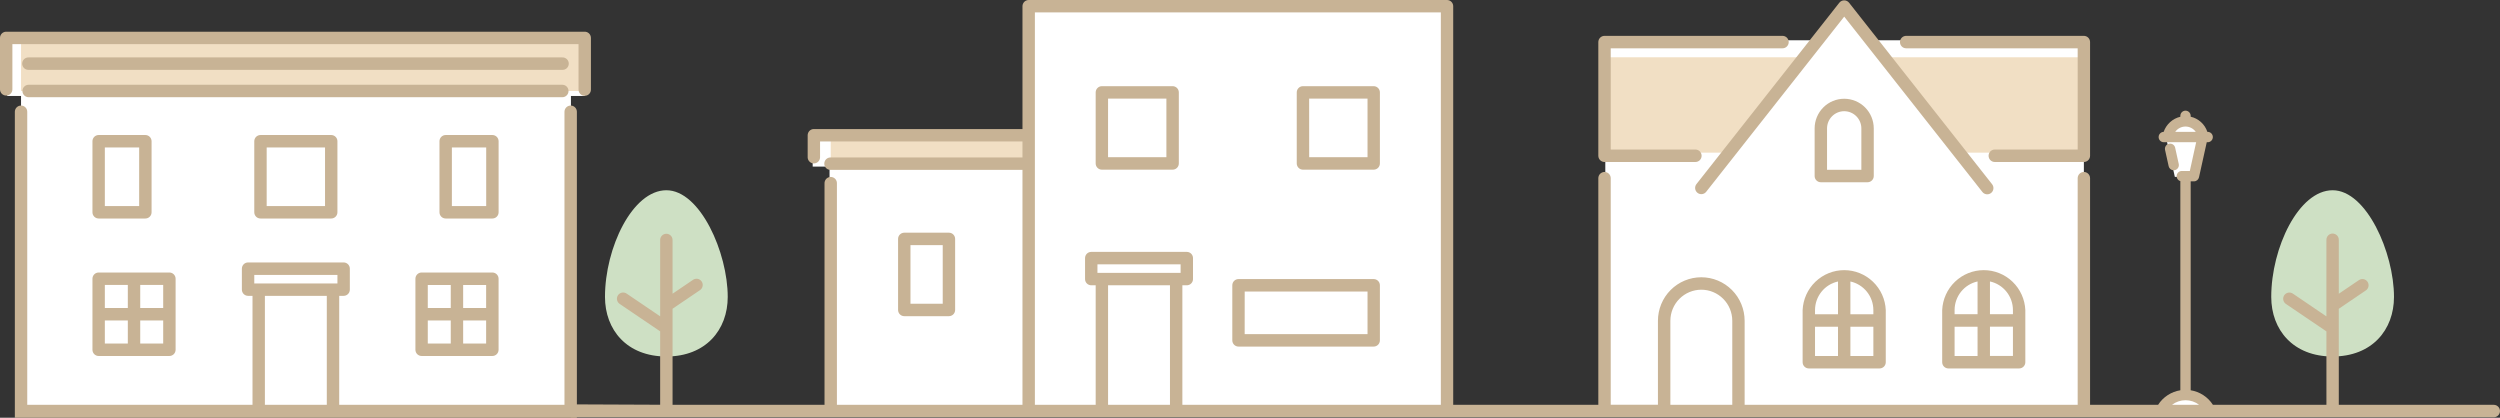 <svg width="383" height="64" viewBox="0 0 383 64" fill="none" xmlns="http://www.w3.org/2000/svg">
<rect x="0" y="0" width="383" height="64" fill="#333333" stroke="none"/>
<g clip-path="url(#clip0_509_2486)">
<path d="M89.592 6.015H1.099V14.702H3.223V62.86H87.467V14.702H89.592V6.015Z" fill="white"/>
<path d="M336.205 27.091L337.615 20.951L336.856 19.274L334.765 18.503L333.061 18.969L331.847 21.103L333.184 27.091H336.205Z" fill="white"/>
<path d="M334.765 60.687C332.673 60.687 331.24 62.555 331.24 62.555H338.326C338.326 62.555 336.856 60.687 334.765 60.687Z" fill="white"/>
<path d="M157.895 0.986V20.493H124.503V25.522H127.084V63.012H157.895H165.03H221.647V0.986H157.895Z" fill="white"/>
<path d="M286.766 6.168L282.59 0.718L278.357 6.168H245.933V63.012H319.249V6.168H286.766Z" fill="white"/>
<path d="M89.583 6.431H3.224V13.941H89.583V6.431Z" fill="#F1DFC4"/>
<path d="M0.947 14.643C1.072 14.643 1.196 14.618 1.311 14.57C1.426 14.522 1.531 14.452 1.619 14.363C1.707 14.274 1.777 14.169 1.825 14.054C1.873 13.938 1.897 13.814 1.897 13.688V6.763H88.631V13.688C88.626 13.817 88.647 13.945 88.692 14.065C88.738 14.185 88.807 14.295 88.895 14.388C88.984 14.48 89.091 14.554 89.208 14.604C89.326 14.655 89.453 14.681 89.581 14.681C89.709 14.681 89.835 14.655 89.953 14.604C90.071 14.554 90.177 14.48 90.266 14.388C90.355 14.295 90.424 14.185 90.469 14.065C90.514 13.945 90.535 13.817 90.53 13.688V5.811C90.53 5.686 90.506 5.562 90.458 5.446C90.411 5.33 90.341 5.225 90.253 5.136C90.165 5.048 90.06 4.978 89.945 4.93C89.83 4.882 89.706 4.857 89.581 4.857H0.947C0.822 4.857 0.699 4.882 0.584 4.93C0.468 4.978 0.364 5.048 0.275 5.136C0.187 5.225 0.117 5.33 0.069 5.446C0.022 5.562 -0.003 5.686 -0.003 5.811V13.688C-0.003 13.814 0.022 13.938 0.069 14.054C0.117 14.169 0.187 14.274 0.275 14.363C0.364 14.452 0.468 14.522 0.584 14.57C0.699 14.618 0.822 14.643 0.947 14.643Z" fill="#C8B395"/>
<path d="M86.148 8.797H4.387C4.259 8.792 4.131 8.812 4.011 8.858C3.892 8.904 3.783 8.973 3.69 9.062C3.598 9.151 3.525 9.258 3.474 9.376C3.424 9.494 3.398 9.621 3.398 9.75C3.398 9.878 3.424 10.006 3.474 10.124C3.525 10.242 3.598 10.349 3.69 10.438C3.783 10.527 3.892 10.596 4.011 10.642C4.131 10.688 4.259 10.708 4.387 10.703H86.148C86.276 10.708 86.403 10.688 86.523 10.642C86.642 10.596 86.752 10.527 86.844 10.438C86.936 10.349 87.01 10.242 87.06 10.124C87.11 10.006 87.136 9.878 87.136 9.75C87.136 9.621 87.11 9.494 87.06 9.376C87.01 9.258 86.936 9.151 86.844 9.062C86.752 8.973 86.642 8.904 86.523 8.858C86.403 8.812 86.276 8.792 86.148 8.797Z" fill="#C8B395"/>
<path d="M87.098 13.94C87.098 13.687 86.998 13.444 86.82 13.265C86.642 13.086 86.4 12.986 86.148 12.986H4.387C4.135 12.986 3.893 13.086 3.715 13.265C3.537 13.444 3.437 13.687 3.437 13.94C3.437 14.193 3.537 14.435 3.715 14.614C3.893 14.793 4.135 14.894 4.387 14.894H86.148C86.4 14.894 86.642 14.793 86.82 14.614C86.998 14.435 87.098 14.193 87.098 13.94Z" fill="#C8B395"/>
<path d="M76.386 21.639C76.386 21.386 76.286 21.143 76.108 20.965C75.93 20.786 75.688 20.685 75.436 20.685H68.278C68.026 20.685 67.784 20.786 67.606 20.965C67.428 21.143 67.328 21.386 67.328 21.639V32.522C67.328 32.647 67.352 32.771 67.4 32.887C67.448 33.002 67.518 33.108 67.606 33.196C67.694 33.285 67.799 33.355 67.914 33.402C68.03 33.45 68.153 33.475 68.278 33.474H75.436C75.688 33.474 75.929 33.374 76.108 33.196C76.286 33.017 76.386 32.775 76.386 32.522V21.639ZM74.486 31.568H69.228V22.593H74.486V31.568Z" fill="#C8B395"/>
<path d="M15.112 33.474H22.271C22.395 33.475 22.519 33.45 22.634 33.402C22.749 33.355 22.854 33.285 22.942 33.196C23.031 33.108 23.101 33.002 23.148 32.887C23.196 32.771 23.221 32.647 23.221 32.522V21.639C23.221 21.386 23.121 21.143 22.942 20.965C22.764 20.786 22.523 20.685 22.271 20.685H15.112C14.988 20.685 14.864 20.71 14.749 20.758C14.634 20.806 14.529 20.876 14.441 20.965C14.353 21.053 14.283 21.158 14.235 21.274C14.188 21.39 14.163 21.514 14.164 21.639V32.522C14.164 32.775 14.264 33.017 14.441 33.196C14.619 33.374 14.861 33.474 15.112 33.474ZM16.062 22.593H21.32V31.568H16.062V22.593Z" fill="#C8B395"/>
<path d="M39.905 20.685C39.781 20.685 39.657 20.71 39.542 20.758C39.426 20.806 39.322 20.876 39.233 20.965C39.145 21.053 39.075 21.158 39.027 21.274C38.98 21.39 38.955 21.514 38.955 21.639V32.522C38.955 32.647 38.98 32.771 39.028 32.887C39.075 33.002 39.145 33.108 39.233 33.196C39.322 33.285 39.426 33.355 39.542 33.402C39.657 33.45 39.781 33.475 39.905 33.474H50.743C50.868 33.475 50.991 33.45 51.106 33.402C51.222 33.355 51.327 33.285 51.415 33.196C51.503 33.108 51.573 33.002 51.621 32.887C51.669 32.771 51.693 32.647 51.693 32.522V21.639C51.693 21.514 51.669 21.39 51.621 21.274C51.573 21.158 51.503 21.053 51.415 20.965C51.327 20.876 51.222 20.806 51.107 20.758C50.991 20.71 50.868 20.685 50.743 20.685H39.905ZM49.794 31.568H40.855V22.593H49.794V31.568Z" fill="#C8B395"/>
<path d="M14.164 53.583C14.163 53.709 14.188 53.833 14.235 53.948C14.283 54.064 14.353 54.169 14.441 54.258C14.529 54.346 14.634 54.417 14.749 54.465C14.864 54.513 14.988 54.537 15.112 54.537H25.951C26.203 54.537 26.445 54.437 26.623 54.258C26.802 54.079 26.902 53.836 26.902 53.583V42.702C26.902 42.449 26.802 42.206 26.623 42.028C26.445 41.849 26.203 41.748 25.951 41.748H15.112C14.988 41.748 14.864 41.773 14.749 41.821C14.634 41.869 14.529 41.939 14.441 42.028C14.353 42.116 14.283 42.221 14.235 42.337C14.188 42.453 14.163 42.577 14.164 42.702V53.583ZM21.483 43.656H25.001V47.189H21.483V43.656ZM21.483 49.097H25.001V52.631H21.483V49.097ZM16.062 43.656H19.582V47.189H16.062V43.656ZM16.062 49.097H19.582V52.631H16.062V49.097Z" fill="#C8B395"/>
<path d="M75.431 41.748H64.592C64.34 41.748 64.099 41.849 63.92 42.028C63.742 42.206 63.642 42.449 63.642 42.702V53.583C63.642 53.836 63.742 54.079 63.92 54.258C64.099 54.437 64.34 54.537 64.592 54.537H75.431C75.683 54.537 75.925 54.437 76.103 54.258C76.282 54.079 76.382 53.836 76.382 53.583V42.702C76.382 42.449 76.282 42.206 76.103 42.028C75.925 41.849 75.683 41.748 75.431 41.748ZM69.056 52.631H65.536V49.097H69.056V52.631ZM69.056 47.189H65.536V43.658H69.056V47.189ZM74.475 52.631H70.955V49.097H74.475V52.631ZM74.475 47.189H70.955V43.658H74.475V47.189Z" fill="#C8B395"/>
<path d="M2.274 64H88.378V17.125C88.378 16.872 88.278 16.629 88.099 16.45C87.921 16.271 87.68 16.171 87.427 16.171C87.175 16.171 86.934 16.271 86.756 16.45C86.578 16.629 86.477 16.872 86.477 17.125V62.013H51.967V45.323H52.645C52.77 45.323 52.893 45.299 53.008 45.251C53.124 45.203 53.228 45.132 53.316 45.044C53.405 44.955 53.474 44.85 53.522 44.734C53.57 44.618 53.594 44.495 53.594 44.369V41.16C53.594 41.035 53.57 40.911 53.522 40.795C53.474 40.679 53.405 40.574 53.316 40.485C53.228 40.397 53.124 40.326 53.008 40.278C52.893 40.23 52.77 40.206 52.645 40.206H38.005C37.88 40.206 37.757 40.23 37.641 40.278C37.526 40.326 37.421 40.397 37.333 40.485C37.245 40.574 37.175 40.679 37.127 40.795C37.079 40.91 37.055 41.035 37.055 41.16V44.369C37.055 44.495 37.079 44.619 37.127 44.734C37.175 44.85 37.245 44.955 37.333 45.044C37.421 45.133 37.526 45.203 37.641 45.251C37.757 45.299 37.88 45.323 38.005 45.323H38.684V62.013H4.174V17.125C4.174 16.872 4.074 16.629 3.896 16.45C3.718 16.271 3.476 16.171 3.224 16.171C2.972 16.171 2.73 16.271 2.552 16.45C2.374 16.629 2.274 16.872 2.274 17.125V64ZM50.066 62.019H40.582V45.323H50.066V62.019ZM51.695 43.426H38.955V42.124H51.695V43.426Z" fill="#C8B395"/>
<path d="M157.176 21.269H127.266V24.695H157.176V21.269Z" fill="#F1DFC4"/>
<path d="M276.862 8.778H246.483V23.389H265.347L276.862 8.778Z" fill="#F1DFC4"/>
<path d="M288.199 8.778L299.713 23.389H319.249V8.778H288.199Z" fill="#F1DFC4"/>
<path d="M366.759 45.487C366.759 50.528 363.41 54.615 357.357 54.615C351.304 54.615 347.955 50.528 347.955 45.487C347.955 37.955 352.164 29.146 357.357 29.146C362.55 29.146 366.759 38.716 366.759 45.487Z" fill="#CEE0C4"/>
<path d="M111.488 45.487C111.488 50.528 108.139 54.615 102.086 54.615C96.032 54.615 92.684 50.528 92.684 45.487C92.684 37.955 96.893 29.146 102.086 29.146C107.279 29.146 111.488 38.716 111.488 45.487Z" fill="#CEE0C4"/>
<path d="M145.376 48.437C145.628 48.437 145.869 48.336 146.048 48.158C146.226 47.979 146.326 47.737 146.326 47.484V36.602C146.326 36.349 146.226 36.106 146.048 35.927C145.87 35.748 145.628 35.648 145.376 35.648H138.535C138.283 35.648 138.041 35.748 137.863 35.927C137.685 36.106 137.585 36.349 137.585 36.602V47.484C137.585 47.609 137.61 47.733 137.657 47.849C137.705 47.965 137.775 48.07 137.863 48.158C137.952 48.247 138.056 48.317 138.172 48.365C138.287 48.413 138.41 48.437 138.535 48.437H145.376ZM139.484 37.556H144.426V46.53H139.484V37.556Z" fill="#C8B395"/>
<path d="M168.806 25.993H179.645C179.897 25.993 180.139 25.892 180.317 25.713C180.495 25.535 180.596 25.292 180.596 25.039V14.156C180.596 13.903 180.495 13.661 180.317 13.482C180.139 13.303 179.897 13.202 179.645 13.202H168.806C168.554 13.203 168.313 13.303 168.135 13.482C167.957 13.661 167.857 13.903 167.857 14.156V25.039C167.857 25.292 167.957 25.534 168.135 25.713C168.313 25.892 168.554 25.993 168.806 25.993ZM169.756 15.11H178.692V24.085H169.753L169.756 15.11Z" fill="#C8B395"/>
<path d="M199.61 25.993H210.45C210.702 25.993 210.943 25.892 211.121 25.713C211.3 25.535 211.4 25.292 211.4 25.039V14.156C211.4 13.903 211.3 13.661 211.121 13.482C210.943 13.303 210.702 13.202 210.45 13.202H199.61C199.359 13.203 199.117 13.303 198.939 13.482C198.762 13.661 198.662 13.903 198.662 14.156V25.039C198.662 25.292 198.762 25.534 198.939 25.713C199.117 25.892 199.359 25.993 199.61 25.993ZM200.561 15.11H209.505V24.085H200.567L200.561 15.11Z" fill="#C8B395"/>
<path d="M189.739 53.096H210.449C210.701 53.096 210.943 52.995 211.121 52.816C211.299 52.637 211.4 52.395 211.4 52.142V43.706C211.4 43.581 211.375 43.457 211.327 43.342C211.279 43.226 211.209 43.121 211.121 43.032C211.033 42.944 210.928 42.874 210.813 42.826C210.698 42.778 210.574 42.754 210.449 42.754H189.739C189.615 42.754 189.491 42.778 189.376 42.826C189.26 42.874 189.156 42.944 189.067 43.032C188.979 43.121 188.909 43.226 188.861 43.342C188.814 43.457 188.789 43.581 188.789 43.706V52.142C188.789 52.395 188.889 52.637 189.067 52.816C189.246 52.995 189.487 53.096 189.739 53.096ZM190.688 44.66H209.505V51.188H190.683L190.688 44.66Z" fill="#C8B395"/>
<path d="M292.025 7.401H318.299V22.909H305.601C305.349 22.909 305.108 23.009 304.93 23.188C304.751 23.367 304.651 23.61 304.651 23.863C304.651 24.116 304.751 24.359 304.93 24.538C305.108 24.716 305.349 24.817 305.601 24.817H319.249C319.467 24.817 319.679 24.741 319.849 24.602C320.018 24.463 320.135 24.27 320.179 24.055C320.192 23.992 320.199 23.927 320.199 23.863V6.447C320.199 6.194 320.099 5.951 319.921 5.772C319.742 5.593 319.501 5.493 319.249 5.493H292.025C291.773 5.493 291.532 5.593 291.354 5.772C291.175 5.951 291.075 6.194 291.075 6.447C291.075 6.7 291.175 6.942 291.354 7.121C291.532 7.3 291.773 7.401 292.025 7.401Z" fill="#C8B395"/>
<path d="M260.051 29.538C260.148 29.616 260.26 29.674 260.38 29.709C260.5 29.743 260.626 29.754 260.75 29.739C260.873 29.725 260.993 29.687 261.102 29.626C261.211 29.565 261.308 29.484 261.385 29.386L282.534 2.548L303.683 29.386C303.759 29.488 303.854 29.574 303.964 29.639C304.074 29.703 304.195 29.745 304.321 29.762C304.447 29.779 304.576 29.77 304.698 29.735C304.821 29.701 304.935 29.643 305.035 29.564C305.135 29.485 305.218 29.386 305.279 29.274C305.34 29.162 305.378 29.039 305.39 28.912C305.403 28.785 305.39 28.656 305.353 28.534C305.315 28.412 305.254 28.299 305.172 28.201L283.275 0.416C283.186 0.303 283.072 0.212 282.943 0.15C282.814 0.087 282.673 0.055 282.529 0.055C282.386 0.055 282.245 0.087 282.116 0.15C281.987 0.212 281.873 0.303 281.784 0.416L259.899 28.198C259.743 28.396 259.671 28.648 259.699 28.9C259.727 29.151 259.854 29.38 260.051 29.538Z" fill="#C8B395"/>
<path d="M245.814 24.817H259.737C259.989 24.817 260.231 24.716 260.409 24.538C260.587 24.359 260.687 24.116 260.687 23.863C260.687 23.61 260.587 23.367 260.409 23.188C260.231 23.009 259.989 22.909 259.737 22.909H246.764V7.401H273.081C273.333 7.401 273.575 7.3 273.753 7.121C273.931 6.942 274.031 6.7 274.031 6.447C274.031 6.194 273.931 5.951 273.753 5.772C273.575 5.593 273.333 5.493 273.081 5.493H245.814C245.562 5.493 245.32 5.593 245.142 5.772C244.963 5.951 244.863 6.194 244.863 6.447V23.863C244.863 24.116 244.963 24.359 245.142 24.538C245.32 24.716 245.562 24.817 245.814 24.817Z" fill="#C8B395"/>
<path d="M278.952 27.92H286.11C286.362 27.919 286.603 27.819 286.781 27.64C286.96 27.461 287.06 27.219 287.06 26.966V19.677C287.06 18.471 286.583 17.314 285.734 16.461C284.884 15.608 283.732 15.129 282.531 15.129C281.33 15.129 280.178 15.608 279.328 16.461C278.479 17.314 278.001 18.471 278.001 19.677V26.966C278.001 27.219 278.102 27.462 278.28 27.64C278.458 27.819 278.7 27.92 278.952 27.92ZM279.902 19.677C279.902 18.977 280.179 18.305 280.672 17.81C281.165 17.315 281.834 17.037 282.531 17.037C283.228 17.037 283.897 17.315 284.39 17.81C284.883 18.305 285.16 18.977 285.16 19.677V26.012H279.902V19.677Z" fill="#C8B395"/>
<path d="M276.162 55.491C276.162 55.617 276.187 55.741 276.234 55.856C276.282 55.972 276.352 56.077 276.44 56.166C276.529 56.255 276.633 56.325 276.749 56.373C276.864 56.421 276.987 56.445 277.112 56.445H287.95C288.202 56.445 288.444 56.345 288.622 56.166C288.8 55.987 288.9 55.744 288.9 55.491V47.507C288.829 45.859 288.126 44.303 286.94 43.163C285.753 42.022 284.174 41.386 282.531 41.386C280.889 41.386 279.309 42.022 278.123 43.163C276.936 44.303 276.234 45.859 276.162 47.507V55.491ZM283.481 43.124C284.477 43.343 285.369 43.897 286.009 44.694C286.649 45.491 286.998 46.483 287 47.507V48.143H283.481V43.124ZM283.481 50.051H287V54.537H283.481V50.051ZM278.061 47.507C278.062 46.483 278.412 45.49 279.052 44.693C279.692 43.896 280.585 43.343 281.581 43.124V48.143H278.061V47.507ZM278.061 50.051H281.581V54.537H278.061V50.051Z" fill="#C8B395"/>
<path d="M297.543 47.507V55.491C297.543 55.744 297.643 55.987 297.821 56.166C297.999 56.345 298.241 56.445 298.493 56.445H309.331C309.583 56.445 309.825 56.345 310.003 56.166C310.181 55.987 310.281 55.744 310.281 55.491V47.507C310.209 45.859 309.507 44.303 308.321 43.163C307.134 42.022 305.555 41.386 303.912 41.386C302.269 41.386 300.69 42.022 299.504 43.163C298.317 44.303 297.615 45.859 297.543 47.507ZM302.962 54.537H299.443V50.058H302.962V54.537ZM302.962 48.137H299.443V47.501C299.445 46.477 299.795 45.485 300.434 44.688C301.074 43.891 301.966 43.337 302.962 43.118V48.137ZM304.862 43.118C305.859 43.337 306.751 43.89 307.391 44.687C308.031 45.484 308.381 46.477 308.382 47.501V48.137H304.862V43.118ZM304.862 50.045H308.382V54.531H304.862V50.045Z" fill="#C8B395"/>
<path d="M333.004 26.086C333.062 26.086 333.12 26.08 333.177 26.068C333.279 26.046 333.375 26.004 333.461 25.944C333.547 25.885 333.62 25.809 333.676 25.721C333.733 25.633 333.771 25.534 333.79 25.431C333.808 25.328 333.806 25.222 333.784 25.12L333.232 22.624C333.186 22.418 333.061 22.239 332.884 22.126C332.707 22.013 332.492 21.975 332.287 22.02C332.082 22.066 331.904 22.192 331.791 22.369C331.679 22.547 331.641 22.763 331.686 22.968L332.239 25.465C332.277 25.64 332.374 25.797 332.513 25.91C332.652 26.023 332.825 26.085 333.004 26.086Z" fill="#C8B395"/>
<path d="M375.411 63.927H382.046C382.298 63.927 382.539 63.826 382.717 63.647C382.896 63.468 382.996 63.226 382.996 62.973C382.996 62.72 382.896 62.477 382.717 62.298C382.539 62.119 382.298 62.019 382.046 62.019H358.303V47.305L362.478 44.473C362.677 44.328 362.812 44.11 362.854 43.867C362.896 43.624 362.843 43.374 362.706 43.169C362.568 42.964 362.357 42.821 362.116 42.77C361.876 42.718 361.625 42.762 361.416 42.893L358.304 45.002V36.772C358.309 36.644 358.288 36.516 358.243 36.396C358.198 36.276 358.129 36.166 358.04 36.073C357.951 35.981 357.845 35.907 357.727 35.857C357.609 35.806 357.483 35.78 357.355 35.78C357.227 35.78 357.1 35.806 356.982 35.857C356.865 35.907 356.758 35.981 356.67 36.073C356.581 36.166 356.512 36.276 356.466 36.396C356.421 36.516 356.4 36.644 356.405 36.772V48.468L351.292 45C351.188 44.925 351.071 44.871 350.947 44.842C350.822 44.813 350.693 44.809 350.568 44.831C350.442 44.853 350.322 44.901 350.214 44.97C350.107 45.04 350.015 45.131 349.944 45.237C349.872 45.343 349.823 45.463 349.798 45.589C349.774 45.715 349.775 45.844 349.802 45.97C349.829 46.095 349.88 46.214 349.953 46.319C350.027 46.424 350.121 46.513 350.229 46.581L356.407 50.769V62.013H339.016C338.636 61.422 338.137 60.919 337.55 60.536C336.964 60.153 336.303 59.898 335.612 59.788V27.784H336.114C336.294 27.784 336.469 27.722 336.61 27.609C336.75 27.495 336.848 27.337 336.887 27.161L338.075 21.79H338.18C338.287 21.795 338.394 21.778 338.494 21.74C338.594 21.702 338.685 21.644 338.763 21.57C338.84 21.496 338.901 21.407 338.943 21.308C338.985 21.209 339.007 21.103 339.007 20.995C339.007 20.888 338.985 20.782 338.943 20.683C338.901 20.584 338.84 20.495 338.763 20.421C338.685 20.346 338.594 20.288 338.494 20.251C338.394 20.213 338.287 20.196 338.18 20.201H338.168C337.977 19.626 337.641 19.11 337.193 18.704C336.745 18.297 336.201 18.014 335.612 17.881V17.715C335.603 17.51 335.515 17.317 335.368 17.175C335.221 17.033 335.024 16.954 334.82 16.954C334.616 16.954 334.42 17.033 334.272 17.175C334.125 17.317 334.038 17.51 334.029 17.715V17.886C333.443 18.024 332.901 18.309 332.454 18.713C332.007 19.118 331.67 19.63 331.472 20.201H331.459C331.255 20.209 331.062 20.297 330.921 20.445C330.78 20.593 330.701 20.79 330.701 20.995C330.701 21.2 330.78 21.397 330.921 21.545C331.062 21.693 331.255 21.781 331.459 21.79H336.453L335.48 26.194H334.252C334.062 26.194 333.878 26.263 333.734 26.387C333.591 26.512 333.497 26.685 333.469 26.874C333.442 27.062 333.484 27.255 333.587 27.415C333.689 27.576 333.846 27.694 334.029 27.747V59.788C333.337 59.897 332.677 60.152 332.09 60.536C331.503 60.919 331.004 61.422 330.624 62.013H320.199V27.299C320.199 27.046 320.099 26.804 319.921 26.625C319.743 26.446 319.501 26.345 319.249 26.345C318.997 26.345 318.755 26.446 318.577 26.625C318.399 26.804 318.299 27.046 318.299 27.299V62.013H267.278V49.144C267.278 47.376 266.578 45.68 265.333 44.429C264.087 43.179 262.398 42.477 260.637 42.477C258.876 42.477 257.187 43.179 255.941 44.429C254.696 45.68 253.996 47.376 253.996 49.144V62.007H246.764V27.299C246.764 27.046 246.663 26.804 246.485 26.625C246.307 26.446 246.065 26.345 245.813 26.345C245.561 26.345 245.32 26.446 245.141 26.625C244.963 26.804 244.863 27.046 244.863 27.299V62.013H222.632V0.952C222.632 0.827 222.608 0.703 222.56 0.588C222.512 0.472 222.442 0.367 222.354 0.278C222.266 0.19 222.161 0.12 222.045 0.072C221.93 0.024 221.807 -0 221.682 1.21732e-06H157.594C157.469 -0 157.345 0.024 157.23 0.072C157.115 0.12 157.01 0.19 156.922 0.278C156.834 0.367 156.764 0.472 156.716 0.588C156.668 0.703 156.643 0.827 156.643 0.952V19.768H124.683C124.558 19.768 124.435 19.792 124.319 19.84C124.204 19.888 124.099 19.959 124.011 20.047C123.923 20.136 123.853 20.241 123.806 20.357C123.758 20.473 123.734 20.596 123.734 20.722V24.122C123.744 24.368 123.848 24.601 124.025 24.771C124.202 24.942 124.438 25.038 124.683 25.038C124.929 25.038 125.165 24.942 125.342 24.771C125.519 24.601 125.623 24.368 125.633 24.122V21.676H156.643V24.122H127.268C127.14 24.117 127.012 24.137 126.893 24.183C126.773 24.229 126.664 24.298 126.571 24.387C126.479 24.476 126.406 24.583 126.356 24.701C126.305 24.819 126.28 24.947 126.28 25.075C126.28 25.203 126.305 25.331 126.356 25.449C126.406 25.567 126.479 25.674 126.571 25.763C126.664 25.852 126.773 25.921 126.893 25.967C127.012 26.012 127.14 26.033 127.268 26.028H156.643V62.013H128.216V28.099C128.221 27.971 128.201 27.843 128.155 27.723C128.11 27.603 128.041 27.493 127.952 27.4C127.863 27.308 127.757 27.234 127.639 27.183C127.522 27.133 127.395 27.107 127.267 27.107C127.139 27.107 127.012 27.133 126.895 27.183C126.777 27.234 126.67 27.308 126.582 27.4C126.493 27.493 126.424 27.603 126.379 27.723C126.333 27.843 126.312 27.971 126.317 28.099V62.013H103.036V47.299L107.21 44.467C107.319 44.399 107.412 44.31 107.486 44.205C107.559 44.1 107.611 43.981 107.637 43.856C107.664 43.731 107.665 43.601 107.641 43.475C107.617 43.349 107.567 43.23 107.496 43.123C107.424 43.017 107.332 42.926 107.225 42.857C107.118 42.787 106.998 42.739 106.872 42.717C106.746 42.695 106.617 42.699 106.493 42.728C106.368 42.757 106.251 42.811 106.148 42.887L103.036 44.996V36.766C103.036 36.513 102.936 36.271 102.758 36.092C102.58 35.913 102.338 35.812 102.086 35.812C101.834 35.812 101.592 35.913 101.414 36.092C101.236 36.271 101.136 36.513 101.136 36.766V48.461L96.022 44.994C95.919 44.919 95.802 44.865 95.677 44.836C95.553 44.807 95.424 44.803 95.298 44.825C95.172 44.847 95.052 44.895 94.945 44.964C94.838 45.034 94.746 45.125 94.674 45.231C94.603 45.337 94.553 45.457 94.529 45.583C94.504 45.709 94.506 45.838 94.532 45.964C94.559 46.089 94.611 46.208 94.684 46.313C94.757 46.418 94.851 46.507 94.959 46.575L101.136 50.763V62.007L87.012 61.946L87.467 63.927H375.411ZM333.236 20.207C333.415 19.953 333.651 19.746 333.926 19.603C334.201 19.46 334.506 19.385 334.816 19.385C335.125 19.385 335.43 19.46 335.705 19.603C335.98 19.746 336.216 19.953 336.395 20.207H333.236ZM179.24 62.013H169.756V43.706H179.24V62.013ZM180.869 41.8H168.128V40.499H180.869V41.8ZM220.738 62.013H181.139V43.706H181.818C181.942 43.707 182.066 43.682 182.181 43.635C182.296 43.587 182.401 43.517 182.489 43.428C182.578 43.34 182.648 43.235 182.695 43.119C182.743 43.003 182.768 42.879 182.768 42.754V39.543C182.768 39.29 182.668 39.047 182.49 38.868C182.311 38.69 182.07 38.589 181.818 38.589H167.179C166.927 38.589 166.685 38.69 166.507 38.868C166.329 39.047 166.229 39.29 166.229 39.543V42.753C166.229 42.878 166.253 43.002 166.301 43.117C166.349 43.233 166.419 43.338 166.507 43.427C166.596 43.515 166.7 43.585 166.816 43.633C166.931 43.681 167.054 43.705 167.179 43.705H167.858V62.011H158.544V1.9H220.738V62.013ZM265.385 62.013H255.901V49.144C255.901 47.882 256.401 46.67 257.29 45.778C258.179 44.885 259.386 44.383 260.643 44.383C261.901 44.383 263.107 44.885 263.996 45.778C264.885 46.67 265.385 47.882 265.385 49.144V62.013ZM332.755 62.013C333.351 61.559 334.078 61.313 334.826 61.313C335.574 61.313 336.301 61.559 336.897 62.013H332.755Z" fill="#C8B395"/>
</g>
<defs>
<clipPath id="clip0_509_2486">
<rect width="383" height="64" fill="white"/>
</clipPath>
</defs>
</svg>
